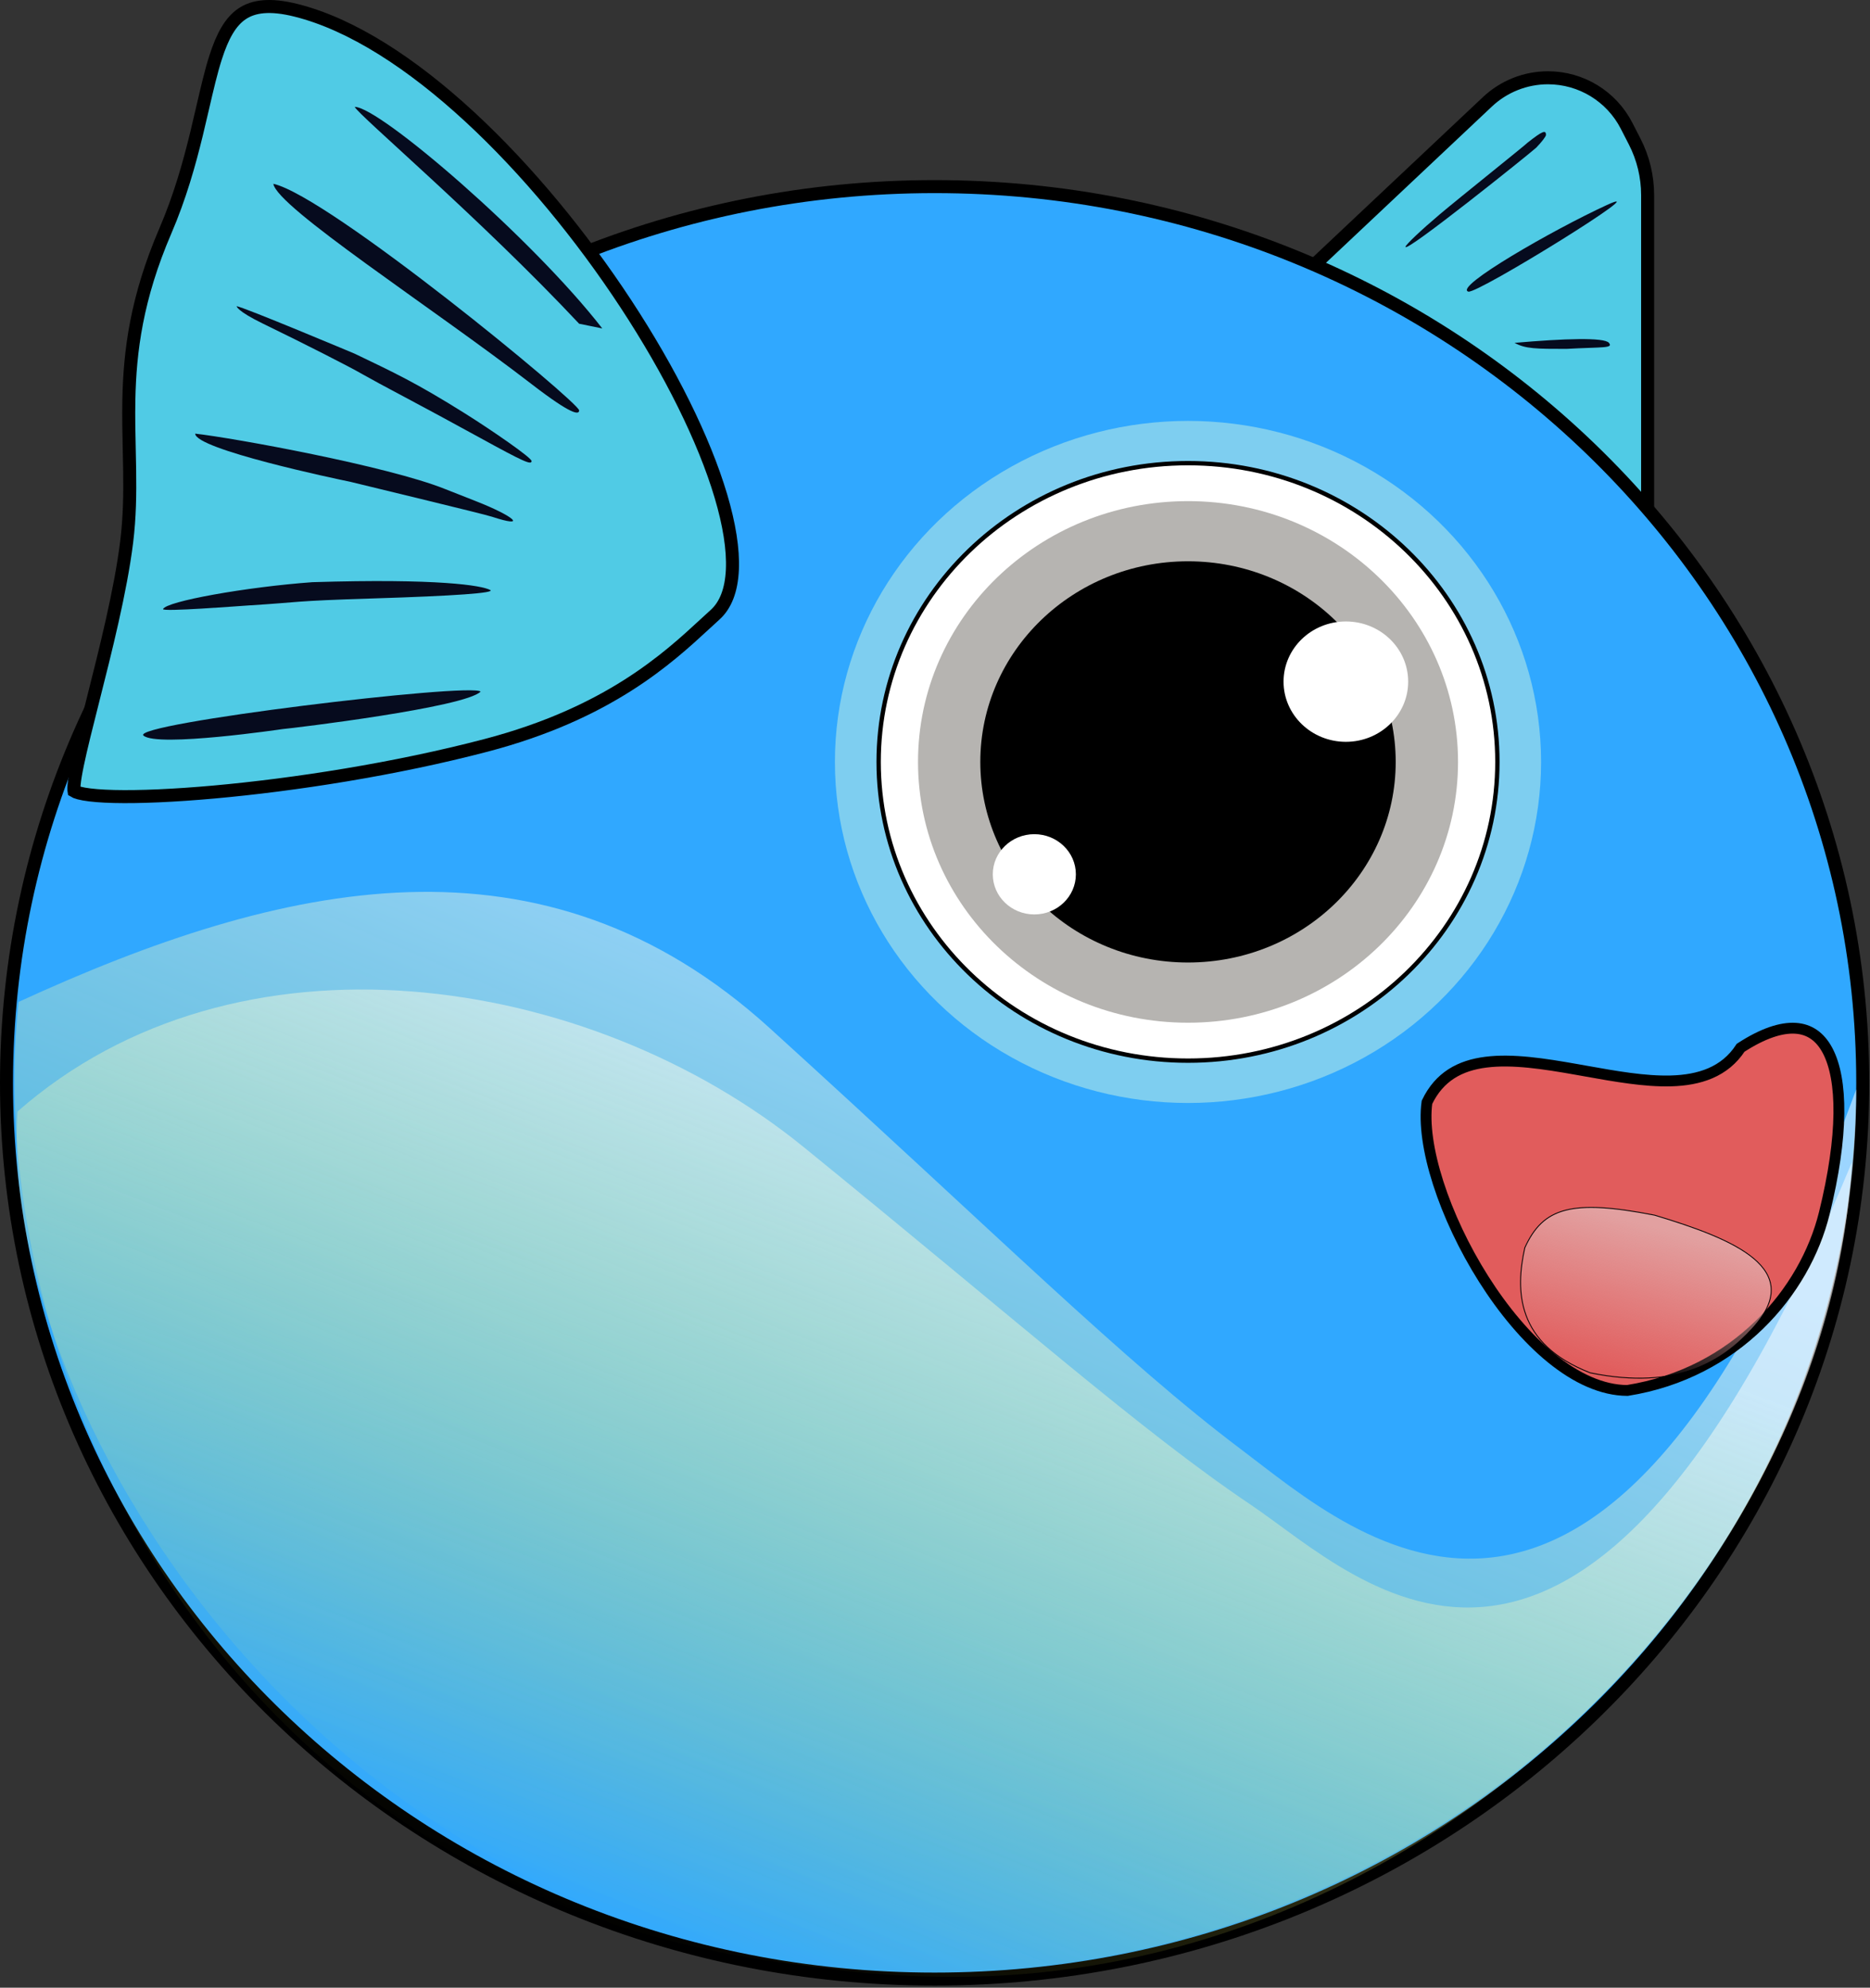 <svg width="862" height="916" viewBox="0 0 862 916" fill="none" xmlns="http://www.w3.org/2000/svg">
<rect x="0" y="0" width="862" height="916" fill="#333333" stroke="none"/>
<path d="M606.077 123.462L757.903 234.411C758.564 234.894 759.493 234.422 759.493 233.604L759.493 89.912C759.493 81.338 757.451 72.887 753.536 65.258L749.796 57.969C742.824 44.383 728.837 35.84 713.567 35.84C703.191 35.84 693.207 39.8 685.653 46.913L605.981 121.926C605.526 122.355 605.572 123.092 606.077 123.462Z" fill="#50CBE5" stroke="black" stroke-width="6"/>
<path d="M3 499.012C3 727.016 194.446 912.027 430.83 912.027C667.213 912.027 858.659 727.016 858.659 499.012C858.659 271.008 667.213 85.996 430.83 85.996C194.446 85.996 3 271.008 3 499.012Z" fill="#30A8FF" stroke="black" stroke-width="6"/>
<ellipse rx="162.758" ry="157.161" transform="matrix(-1 0 0 1 547.621 351.128)" fill="#7ECEF0"/>
<path d="M405.021 351.109C405.021 427.11 468.837 488.781 547.631 488.781C626.426 488.781 690.241 427.11 690.241 351.109C690.241 275.108 626.426 213.437 547.631 213.437C468.837 213.437 405.021 275.108 405.021 351.109Z" fill="white" stroke="black" stroke-width="2"/>
<ellipse rx="124.462" ry="120.182" transform="matrix(-1 0 0 1 547.632 351.118)" fill="#B6B4B1"/>
<ellipse rx="95.74" ry="92.448" transform="matrix(-1 0 0 1 547.625 351.109)" fill="black"/>
<ellipse rx="28.722" ry="27.734" transform="matrix(-1 0 0 1 620.392 314.122)" fill="white"/>
<ellipse rx="19.148" ry="18.49" transform="matrix(-1 0 0 1 476.788 402.911)" fill="white"/>
<path d="M8.582 461.707C-10.451 635.087 111.582 909 429.159 909C660.393 909 855.659 728.517 855.659 502C740.493 815.227 625.113 707.793 571.819 667.71C518.525 627.628 459.522 568.901 354.838 473.823C250.154 378.744 130.396 405.778 8.582 461.707Z" fill="url(#paint0_linear)" fill-opacity="0.52"/>
<path d="M8.076 512.225C-1.443 649.309 152.477 911 440.003 911C659.889 911 843.296 724.34 853.659 535.624C729.07 836.242 627.302 727.608 576.668 693.524C526.034 659.441 469.975 609.503 370.515 528.655C271.056 447.807 108.976 423.635 8.076 512.225Z" fill="url(#paint1_linear)" fill-opacity="0.52"/>
<path d="M684.97 489.479C673.031 490.991 663.484 496.068 657.777 507.976C656.424 517.721 658.356 530.814 662.959 545.166C667.602 559.64 674.886 575.161 683.91 589.414C692.94 603.676 703.656 616.578 715.117 625.888C726.537 635.164 738.492 640.712 750.138 640.773C800.159 632.819 831.972 595.412 840.947 559.043C845.33 541.285 847.499 525.864 847.654 513.182C847.81 500.457 845.936 490.701 842.434 484.11C839.001 477.647 834.047 474.256 827.634 473.86C821.104 473.457 812.667 476.135 802.361 482.844C795.06 494.063 783.331 497.772 770.161 498.124C758.161 498.446 744.465 495.996 730.98 493.583C729.567 493.33 728.155 493.078 726.748 492.829C711.735 490.174 697.218 487.928 684.97 489.479Z" fill="#E15C5C" stroke="black" stroke-width="5"/>
<path d="M702.885 574.989C700.689 584.843 699.672 595.919 703.473 606.194C707.272 616.463 715.895 625.965 733.049 632.643C753.261 636.791 768.574 635.342 780.491 631.056C792.413 626.767 800.954 619.633 807.611 612.383C813.994 605.431 816.623 599.386 816.454 594.067C816.286 588.752 813.323 584.11 808.401 579.97C803.479 575.83 796.618 572.207 788.704 568.934C780.794 565.662 771.844 562.742 762.747 560.001C743.478 556.234 730.614 555.371 721.516 557.753C712.451 560.127 707.104 565.73 702.885 574.989Z" fill="url(#paint2_linear)" stroke="black" stroke-width="0.4"/>
<path d="M58.391 249.73C55.613 272.204 48.559 300.072 42.78 322.898L42.764 322.962C39.868 334.402 37.299 344.548 35.708 352.225C34.909 356.077 34.377 359.212 34.165 361.53C34.058 362.693 34.041 363.56 34.086 364.164C34.099 364.341 34.116 364.472 34.131 364.564C34.26 364.646 34.504 364.783 34.924 364.95C35.77 365.287 37.01 365.622 38.689 365.922C42.033 366.519 46.711 366.903 52.56 367.046C64.232 367.332 80.188 366.651 98.649 364.992C135.562 361.675 182.215 354.475 224.151 343.46C280.452 328.671 307.82 303.397 325.084 287.455C326.686 285.975 328.201 284.576 329.644 283.273C334.476 278.911 337.167 271.976 337.598 262.558C338.029 253.147 336.178 241.604 332.301 228.562C324.552 202.497 308.899 171.067 288.476 139.966C268.065 108.883 242.983 78.271 216.483 53.813C189.934 29.309 162.196 11.201 136.489 4.757C124.348 1.713 116.772 2.853 111.537 6.406C106.175 10.045 102.542 16.68 99.426 26.366C97.265 33.083 95.464 40.867 93.439 49.614C92.545 53.478 91.607 57.53 90.576 61.76C87.239 75.447 82.983 90.699 76.169 106.546C62.919 137.367 59.846 161.844 59.398 184.172C59.24 192.07 59.409 199.654 59.578 207.214C59.649 210.418 59.721 213.617 59.767 216.834C59.922 227.584 59.791 238.401 58.391 249.73Z" fill="#50CBE5" stroke="black" stroke-width="6"/>
<path d="M277.63 151.359C245.21 109.637 174.991 49.257 163.518 49.257C165.159 53.001 221.326 100.565 266.961 149.188L277.63 151.359Z" fill="#060B1E"/>
<path d="M266.961 189.125C266.961 185.502 151.659 90.501 126.004 84.698C127.659 95.501 199.159 141.653 245.034 177.001C263.644 191.341 266.961 191.225 266.961 189.125Z" fill="#060B1E"/>
<path d="M214.415 190.574C191.624 176.279 181.69 171.727 163.518 163.001C163.518 163.001 111.392 141.098 109.074 141.135C109.074 141.135 109.164 143.291 121.306 149.188C141.118 158.813 161.095 168.976 167.508 172.69C170.092 174.187 178.55 178.763 186.302 182.857C194.055 186.95 209.826 195.481 221.35 201.806C241.224 212.721 245.034 214.433 245.034 212.462C245.034 210.904 226.581 198.205 214.415 190.574Z" fill="#060B1E"/>
<path d="M205.096 225.338C178.777 214.787 107.659 201.806 89.982 199.838C89.982 207.001 154.896 220.703 161.357 222.001C169.54 224.052 222.606 236.758 226.78 238.127C243.221 243.527 237.477 238.045 219.192 230.884C213.162 228.525 206.819 226.027 205.096 225.338Z" fill="#060B1E"/>
<path d="M225.962 271.891C222.078 269.802 202.159 266.501 144.015 268.286C113.408 270.506 76.583 277.132 75.166 280.677C74.614 282.061 110.37 279.263 114.659 279.001C139.159 277.501 133.283 276.985 172.207 275.774C209.736 274.607 228.491 273.253 225.962 271.891Z" fill="#060B1E"/>
<path d="M130.159 336.001C135.758 335.493 214.415 326.001 221.553 318.71C217.159 314.501 59.659 333.501 66.159 339.001C72.659 344.501 130.159 336.001 130.159 336.001Z" fill="#060B1E"/>
<path d="M708.159 68.033C710.713 65.377 712.638 62.884 712.636 62.162C712.629 59.724 710.941 60.423 704.348 65.59C702.68 67.222 672.526 91.307 663.81 98.661C655.094 106.015 647.922 112.811 647.876 113.758C647.719 116.831 705.097 70.85 708.159 68.033Z" fill="#060B1E"/>
<path d="M740.659 94.499C765.659 82.999 680.862 135.676 676.827 134.389C670.093 132.239 715.659 105.999 740.659 94.499Z" fill="#060B1E"/>
<path d="M722.07 160.776C738.742 159.852 743.803 160.6 741.659 157.999C739.515 155.398 721.159 155.999 698.159 157.999C703.159 160.776 708.159 160.776 722.07 160.776Z" fill="#060B1E"/>
<defs>
<linearGradient id="paint0_linear" x1="465.232" y1="426.282" x2="263.955" y2="893.567" gradientUnits="userSpaceOnUse">
<stop offset="0.027" stop-color="white"/>
<stop offset="0.984" stop-color="#FBFF30" stop-opacity="0"/>
</linearGradient>
<linearGradient id="paint1_linear" x1="471.7" y1="499.756" x2="313.596" y2="909.875" gradientUnits="userSpaceOnUse">
<stop offset="0.027" stop-color="#FEFEFE"/>
<stop offset="0.984" stop-color="#FBFF30" stop-opacity="0"/>
</linearGradient>
<linearGradient id="paint2_linear" x1="760.644" y1="564.701" x2="742.385" y2="633.083" gradientUnits="userSpaceOnUse">
<stop stop-color="#E2A0A0"/>
<stop offset="1" stop-color="#E2A0A0" stop-opacity="0"/>
</linearGradient>
</defs>
</svg>
